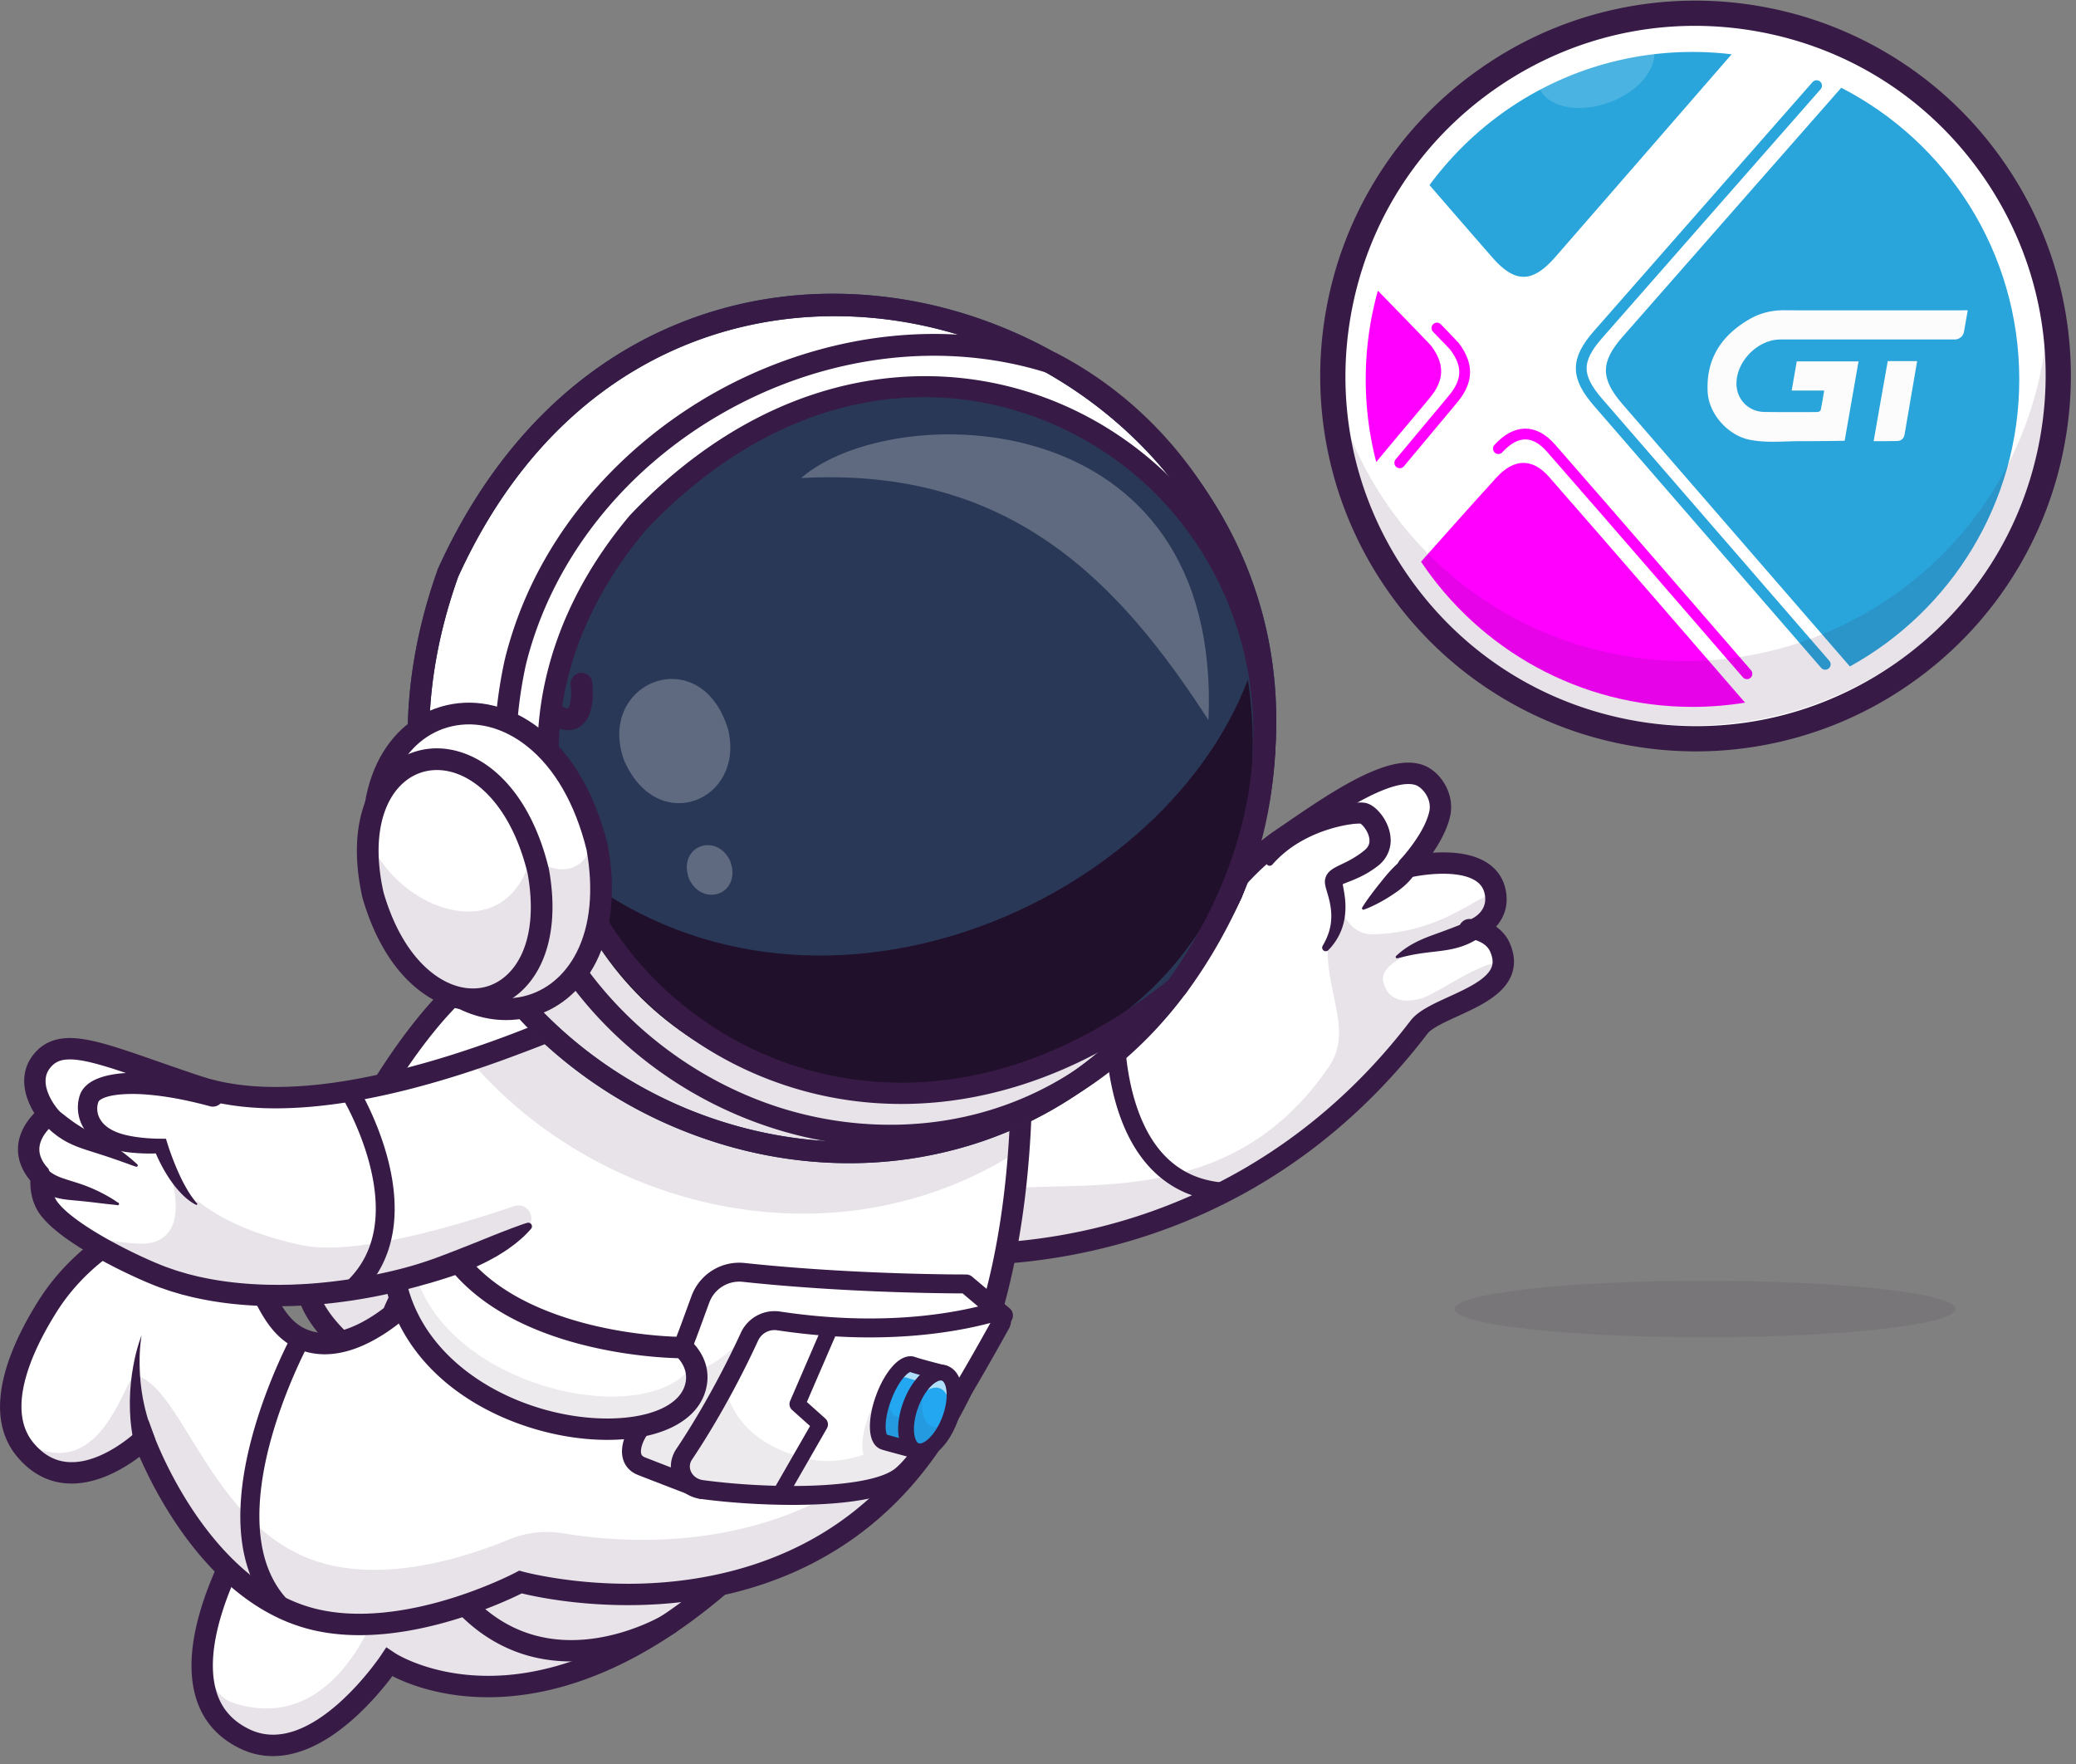 <svg xmlns="http://www.w3.org/2000/svg" width="233" height="198" viewBox="0 0 233 198"><rect x="0" y="0" width="233" height="198" fill="#808080" stroke="none"/><g><g><path fill="#fff" d="M213.413 75.627c-18.424 12.88-43.798 8.387-56.679-10.037a40.604 40.604 0 0 1-6.439-14.739c-3.227-14.999 2.234-31.11 15.075-40.912a40.392 40.392 0 0 1 5.66-3.631 40.408 40.408 0 0 1 16.983-4.692 40.864 40.864 0 0 1 17.041 2.797 40.504 40.504 0 0 1 18.397 14.535 40.637 40.637 0 0 1 5.736 11.962c4.733 16.284-1.104 34.461-15.774 44.717z"/></g><g><path fill="#29a5dc" d="M182.1 37.805c-2.494 2.846-2.47 4.7.01 7.562 8.503 9.808 17.013 19.61 25.512 29.422 11.331-6.253 19.01-18.333 19.01-32.21 0-14.272-8.119-26.644-19.98-32.73-8.182 9.321-16.376 18.63-24.551 27.956z"/></g><g><path fill="#fcfcfc" d="M220.849 34.822l-.421 2.403a1.05 1.05 0 0 1-1.034.87c-3.806 0-18.578-.008-19.618.003-2.503.03-4.873 2.431-4.884 4.935-.007 1.716 1.257 3.086 2.964 3.19.552.034 5.594.03 6.147.013.121-.004.323-.122.343-.217.148-.71.26-1.428.391-2.188h-3.647l.569-3.277h6.934l-1.557 8.903c-.044.027-4.555.055-4.579.054-2.051-.036-4.12.248-6.148-.175-2.246-.459-4.509-2.754-4.648-5.354-.2-3.745 1.583-6.38 4.729-8.185 1.221-.7 2.563-1.004 3.981-.98 1.414.023 20.257.005 20.478.005z"/></g><g><path fill="#fcfcfc" d="M211.872 40.523c-.29 1.629-.58 3.258-.867 4.887-.24 1.347-.471 2.694-.716 4.095 1.07 0 1.592.008 2.624-.015.084-.002.719.013.849-.748.49-2.878.914-5.341 1.409-8.219z"/></g><g><path fill="#f0f" d="M173.861 53.523c-1.875-2.142-3.942-2.083-5.902.063-2.851 3.124-5.656 6.29-8.471 9.447 6.582 9.827 17.772 16.294 30.47 16.294 2.009 0 3.98-.165 5.901-.476-7.326-8.45-14.633-16.914-21.998-25.328z"/></g><g><path fill="#29a5dc" d="M167.49 28.888c2.557 2.922 4.504 2.901 7.092-.069 6.596-7.57 13.18-15.149 19.768-22.726a37.01 37.01 0 0 0-4.392-.263c-12.106 0-22.84 5.88-29.519 14.942 2.347 2.708 4.691 5.42 7.051 8.116z"/></g><g><path fill="#f0f" d="M160.605 38.779c-.104-.138-3.635-3.778-5.958-6.155a36.853 36.853 0 0 0-1.363 9.955c0 3.202.41 6.308 1.178 9.269 2.436-2.943 5.488-6.546 6.105-7.317 1.576-1.97 1.555-3.733.038-5.752z"/></g><g><path fill="none" stroke="#29a5dc" stroke-linecap="round" stroke-miterlimit="20" stroke-width="1.21" d="M203.884 9.61c-8.181 9.322-16.376 18.63-24.551 27.957-2.495 2.847-2.47 4.7.01 7.562 8.504 9.808 17.013 19.61 25.512 29.422"/></g><g><path fill="none" stroke="#f0f" stroke-linecap="round" stroke-miterlimit="20" stroke-width="1.21" d="M157.104 51.939c2.437-2.943 5.488-6.546 6.105-7.317 1.577-1.97 1.555-3.733.038-5.752-.049-.066-.873-.922-1.973-2.06"/></g><g><path fill="none" stroke="#f0f" stroke-linecap="round" stroke-miterlimit="20" stroke-width="1.21" d="M196.068 75.61c-7.326-8.449-14.633-16.914-21.998-25.328-1.875-2.142-3.943-2.083-5.902.063"/></g><g opacity=".35"><g opacity=".35"><path fill="#371a45" d="M149.492 45.365a40.135 40.135 0 0 0 1.934 8.561 40.638 40.638 0 0 0 5.147 10.105c12.881 18.424 38.255 22.917 56.68 10.038 12.383-8.659 18.47-22.96 17.218-37.005a40.504 40.504 0 0 0-.584-3.772c.047 12.892-6.016 25.594-17.382 33.54-18.424 12.88-43.798 8.386-56.68-10.038a40.638 40.638 0 0 1-6.438-14.738l-.08-.38a40.792 40.792 0 0 0 .185 3.69z"/></g></g><g opacity=".4"><g opacity=".4"><path fill="#fff" d="M223.06 18.411c-4.717-6.52-11.015-11.244-18.006-13.998a40.864 40.864 0 0 0-18.1-2.73 40.404 40.404 0 0 0-15.924 4.625 40.573 40.573 0 0 0-5.66 3.631c-12.84 9.801-18.302 25.914-15.075 40.912a40.13 40.13 0 0 0 1.292 4.633c.119.347.247.691.376 1.035-4.28-16.317 1.728-34.283 16.363-44.515a41.324 41.324 0 0 1 4.273-2.62c.025.11.059.218.097.324.829 2.277 4.366 3.08 7.903 1.793 3.535-1.287 5.73-4.176 4.9-6.453l-.001-.008c13.68-2.193 27.977 2.582 37.563 13.371z"/></g></g><g><path fill="#371a45" d="M182.955 83.668a41.979 41.979 0 0 1-15.068-5.8 41.872 41.872 0 0 1-12.107-11.54 41.863 41.863 0 0 1-6.68-15.334 41.992 41.992 0 0 1-.274-16.143 41.98 41.98 0 0 1 5.801-15.068 41.86 41.86 0 0 1 11.54-12.107 41.863 41.863 0 0 1 15.334-6.68 41.992 41.992 0 0 1 16.143-.274 41.987 41.987 0 0 1 15.068 5.8 41.86 41.86 0 0 1 12.107 11.54 41.858 41.858 0 0 1 6.68 15.334 41.977 41.977 0 0 1 .273 16.144 41.986 41.986 0 0 1-17.34 27.174 41.865 41.865 0 0 1-15.334 6.68 41.962 41.962 0 0 1-16.143.273zm-15.164-73.67c-8.6 6.012-14.344 15.013-16.174 25.346-1.829 10.332.474 20.76 6.486 29.358 6.012 8.602 15.014 14.345 25.346 16.175 2.313.41 4.633.611 6.934.612 7.977 0 15.75-2.432 22.425-7.098 8.6-6.013 14.344-15.014 16.173-25.346 1.83-10.333-.473-20.759-6.485-29.359-6.013-8.6-15.014-14.344-25.346-16.174a39.822 39.822 0 0 0-6.934-.612c-7.977 0-15.75 2.432-22.425 7.098z"/></g><g><path fill="#fff" d="M51.966 161.543c-.75 4.582-4.441 6.404-11.714 4.966-7.273-1.437-10.071 1.644-10.554 2.236-1.635 2.003-13.435 21.01-2.207 26.404 7.92 3.804 16.198-8.627 16.198-8.627s18.678 12.524 44.59-15.955z"/></g><g><path fill="#371a45" d="M64.134 186.448c-2.22 0-4.344-.376-6.3-1.126-6.29-2.412-10.93-8.525-13.79-18.17a1.2 1.2 0 0 1 2.298-.681c2.637 8.892 6.792 14.48 12.35 16.61 7.753 2.974 15.72-1.825 15.8-1.874a1.198 1.198 0 1 1 1.254 2.044c-.092.057-2.294 1.396-5.58 2.326-2.055.58-4.08.87-6.032.87z"/></g><g opacity=".35"><g opacity=".35"><path fill="#371a45" d="M27.491 195.15c7.92 3.803 16.197-8.628 16.197-8.628s18.677 12.523 44.59-15.955l-23.76-5.905c-8.416 15.48-21.815 14.883-21.815 14.883s-4.567 15.346-16.426 11.589c-3.192-1.011-2.682-4.942-3.438-6.304-.549 4.283.4 8.277 4.652 10.32z"/></g></g><g><path fill="#371a45" d="M30.631 197.07a8.364 8.364 0 0 1-3.66-.84c-2.778-1.334-4.52-3.51-5.18-6.468-.787-3.53-.006-8.052 2.322-13.438 1.711-3.957 3.876-7.383 4.654-8.337.82-1.004 4.085-4.163 11.717-2.655 3.891.77 6.71.572 8.38-.588 1.034-.717 1.661-1.828 1.918-3.395a1.198 1.198 0 1 1 2.367.387c-.362 2.211-1.343 3.887-2.917 4.98-2.256 1.565-5.597 1.882-10.214.97-6.482-1.282-8.96 1.29-9.392 1.817-1.016 1.246-8.12 12.441-6.494 19.737.5 2.235 1.767 3.814 3.878 4.827 6.885 3.308 14.603-8.096 14.68-8.21l.668-1 .998.668c.042.027 4.55 2.945 12.02 2.491 6.956-.423 17.983-3.934 31.015-18.256a1.199 1.199 0 1 1 1.774 1.614c-6.005 6.6-12.138 11.566-18.229 14.762-4.926 2.585-9.84 4.027-14.605 4.285-.53.03-1.05.042-1.553.042-5.325.001-9.05-1.509-10.74-2.369-.866 1.155-2.537 3.218-4.697 5.076-3.006 2.587-5.959 3.9-8.71 3.9z"/></g><g><path fill="#fff" d="M85.141 115.098c-.758-.132-16.712-7.636-27.413-7.483-8.923.127-25.922 30.256-22.929 38.175 2.773 7.338 18.211 14.009 18.211 14.009z"/></g><g><path fill="#fff" d="M85.14 115.098l-5.221 7.265-26.91 37.435s-7.485-3.234-12.966-7.678c-2.392-1.935-4.4-4.1-5.243-6.33-2.993-7.919 14.006-38.049 22.929-38.176 10.7-.153 26.654 7.352 27.412 7.484z"/></g><g opacity=".35"><g opacity=".35"><path fill="#371a45" d="M79.919 122.364l-26.91 37.434s-.004 0-.011-.005l-.322-.143c-.034-.016-.074-.033-.115-.053a.107.107 0 0 1-.023-.01c-.037-.015-.08-.035-.12-.053-.1-.048-.213-.098-.337-.156-.03-.015-.063-.03-.095-.044-.03-.014-.057-.029-.087-.042l-.115-.056a64.173 64.173 0 0 1-1.635-.798c-.206-.105-.421-.214-.643-.329l-.224-.116c-.087-.043-.176-.09-.267-.138-.11-.06-.222-.118-.336-.178-.034-.016-.066-.035-.098-.053-.081-.045-.164-.087-.248-.132-.234-.128-.474-.256-.717-.39l-.025-.015c-.168-.093-.34-.189-.512-.287-.005 0-.01-.005-.014-.008-.125-.07-.25-.14-.376-.213-.08-.044-.16-.09-.24-.138-.301-.175-.61-.353-.918-.539-.198-.118-.398-.242-.601-.366-.182-.11-.366-.226-.55-.342-.184-.116-.368-.234-.554-.353l-.554-.363a35.28 35.28 0 0 1-.55-.372 23.244 23.244 0 0 1-.548-.38c-.003.001-.003.001-.003-.002a53.076 53.076 0 0 1-.542-.388c-.181-.132-.36-.265-.538-.397l-.083-.063c-.15-.114-.3-.229-.446-.343-.175-.136-.347-.275-.52-.414-2.391-1.935-4.4-4.1-5.242-6.33-1.562-4.132 2.32-14.312 7.659-23.12-2.372 5.593-3.571 10.645-2.581 13.266.346.918.89 1.824 1.577 2.708a15.374 15.374 0 0 0 2.675 2.69c6.017-10.737 17.167-23.228 23.14-22.634 3.454.345 7.365 1.55 11.099 3.031.52.207 1.039.418 1.55.633z"/></g></g><g><path fill="#371a45" d="M53.42 161.282l-.886-.383c-.16-.069-3.987-1.732-8.218-4.332-5.813-3.573-9.393-7.057-10.639-10.354-1.19-3.148.36-8.46 1.87-12.362 1.91-4.94 4.873-10.517 8.128-15.3 3.063-4.502 8.96-12.064 14.035-12.136 3.94-.058 8.992.875 15.02 2.768 4.856 1.525 9.066 3.264 11.327 4.2.598.246 1.165.48 1.346.543l1.83.317zm4.325-52.469c-2.829.041-7.46 4.29-12.087 11.087-3.157 4.64-6.027 10.04-7.875 14.816-1.893 4.892-2.57 8.773-1.862 10.65 1.037 2.744 4.366 5.906 9.627 9.142a72.376 72.376 0 0 0 7.062 3.791l30.656-42.649a8.452 8.452 0 0 1-.125-.05c-4.087-1.69-16.425-6.789-25.089-6.789l-.307.002zm27.687 5.122"/></g><g><path fill="#371a45" d="M57.128 107.101a104.468 104.468 0 0 1 4.424 5.175c.706.89 1.401 1.789 2.06 2.724.082.116.166.231.247.349l.241.356c.16.24.325.471.476.719.152.246.31.486.457.736l.432.76a.685.685 0 0 1-1.179.698l-.013-.021c-.562-.916-1.224-1.798-1.907-2.662a58.997 58.997 0 0 0-2.148-2.536 90.156 90.156 0 0 0-2.265-2.449 109.433 109.433 0 0 0-2.34-2.369l-.003-.003a1.06 1.06 0 1 1 1.518-1.477z"/></g><g><path fill="#fff" d="M41.43 123.758l7.54 5.904c.673.527.908 1.441.567 2.225-1.249 2.871-4.478 9.353-8.288 9.66-3.162.253-6.39-2.183-7.246-5.164-.955-3.334 2.745-9.334 4.72-12.21a1.878 1.878 0 0 1 2.706-.415z"/></g><g opacity=".35"><g opacity=".35"><path fill="#371a45" d="M49.536 131.888c-1.247 2.87-4.477 9.352-8.287 9.658-3.163.254-6.391-2.182-7.246-5.164-.586-2.051.588-5.11 2.037-7.83-.494 1.513-.624 2.923-.38 4.069 1.404 6.563 7.456 3.976 7.456 3.976s-.226 1.46.145 1.799c1.552 1.419 4.81-4.23 6.428-7.19a1.8 1.8 0 0 1-.153.682z"/></g></g><g><path fill="#371a45" d="M32.85 136.714c-1.02-3.56 2.093-9.154 4.884-13.22a3.085 3.085 0 0 1 2.069-1.3 3.09 3.09 0 0 1 2.366.62l7.54 5.904a3.077 3.077 0 0 1 .928 3.648c-.7 1.607-1.84 3.954-3.307 6.01-1.951 2.735-3.965 4.204-5.984 4.366a6.644 6.644 0 0 1-.546.022c-3.474 0-6.964-2.613-7.95-6.05zm7.318-12.148a.67.67 0 0 0-.456.287c-3.43 4.996-5.133 9.183-4.555 11.2.692 2.412 3.215 4.312 5.635 4.313.12 0 .24-.005.362-.015 2.593-.208 5.462-4.756 7.284-8.942a.678.678 0 0 0-.206-.802l-7.542-5.904a.668.668 0 0 0-.522-.137z"/></g><g><path fill="#371a45" d="M36.698 138.98a.104.104 0 0 1-.01-.001h.002c.003.001.003.002.01.003l.027.004.07.01a4.012 4.012 0 0 0 .483.013c.224-.009.456-.034.687-.073a6.582 6.582 0 0 0 1.383-.398c.907-.369 1.765-.928 2.534-1.613.385-.343.75-.716 1.096-1.11l.256-.3.254-.312c.085-.104.167-.21.25-.316.081-.106.166-.21.244-.319.324-.428.632-.866.915-1.316.14-.226.277-.453.401-.685.062-.116.121-.233.177-.35.026-.058.054-.117.078-.174.012-.029.025-.058.035-.086l.03-.074.013-.037a.315.315 0 1 1 .602.184l-.015.067-.015.056c-.009.037-.02.072-.03.108-.02.072-.044.14-.067.21-.046.135-.096.27-.149.401-.105.264-.222.52-.342.775-.244.506-.512.998-.797 1.478-.069.122-.144.24-.216.36-.072.118-.145.237-.22.354l-.225.352-.239.353c-.325.468-.677.922-1.063 1.353a10.44 10.44 0 0 1-2.749 2.215 8.423 8.423 0 0 1-1.697.705 6.799 6.799 0 0 1-1.413.26c-.083.006-.167.01-.256.011-.043.002-.09.001-.136.001l-.075-.002-.042-.003h-.022l-.037-.004a1.058 1.058 0 1 1 .268-2.1z"/></g><g><path fill="#fff" d="M103.437 140.514s3.676.51 9.415.085c11.48-.855 31.226-5.444 46.402-25.32 1.978-2.59 11.555-3.65 9.055-9.045-.758-1.637-2.745-1.984-2.745-1.984s2.91-1.192 2.235-4.221c-1.07-4.788-9.773-2.736-9.773-2.736s2.913-3.067 3.559-5.953c.45-2.023-.962-3.852-2.217-4.336-3.56-1.368-10.878 4.007-15.33 7.013-4.193 2.83-6.892 6.493-9.676 10.254-4.345 5.86-8.905 11.958-19.687 15.503-3.612 1.186-7.921 2.088-13.155 2.596l1.292 12.237z"/></g><g opacity=".35"><g opacity=".35"><path fill="#371a45" d="M103.437 140.514s3.676.51 9.415.085c11.48-.855 31.226-5.444 46.402-25.32 1.674-2.19 8.784-3.287 9.42-6.838-.785-1.68-7.376 3.105-9.137 3.602-3.417.963-4.166-1.117-4.308-2.027-.54-3.457 12.29-5.27 12.452-8.297.204-3.864-3.91 2.94-13.595 3.13-3.063.06-3.825-3.721-3.943-3.455-3.472 7.834 2.485 13.192-.995 18.314-10.401 15.308-26.115 12.916-35.833 13.64-5.74.425-9.415-.085-9.415-.085l-.625-5.908-.54-5.114c-.4.048-.805.09-1.215.129l1.292 12.237z"/></g></g><g><path fill="#371a45" d="M108.37 141.973c-3.073 0-4.938-.248-5.098-.271a1.2 1.2 0 1 1 .33-2.376c.08.012 8.247 1.085 19.031-1.438 9.916-2.321 24.152-8.253 35.669-23.337.847-1.11 2.517-1.874 4.285-2.682 2.026-.927 4.322-1.978 4.83-3.353.187-.507.123-1.088-.196-1.777-.466-1.006-1.785-1.29-1.868-1.307a1.192 1.192 0 1 1-.248-2.29c.226-.098 1.955-.92 1.523-2.852-.144-.645-.48-1.114-1.055-1.474-1.969-1.234-5.918-.675-7.274-.355a1.199 1.199 0 0 1-1.145-1.993c.027-.028 2.695-2.868 3.26-5.39.322-1.443-.79-2.691-1.476-2.954-.743-.286-2.317-.273-5.59 1.409-2.485 1.277-5.19 3.125-7.365 4.61-.445.304-.87.595-1.274.867-3.989 2.692-6.576 6.184-9.316 9.882-2.96 3.997-6.023 8.13-11.074 11.556-5.687 3.857-13.106 6.185-22.682 7.116a1.2 1.2 0 0 1-.232-2.387c20.408-1.985 26.332-9.98 32.061-17.713 2.74-3.697 5.572-7.521 9.902-10.442.4-.27.821-.558 1.262-.86 2.23-1.522 5.003-3.418 7.621-4.763 3.354-1.723 5.752-2.204 7.547-1.515 1.883.724 3.52 3.194 2.956 5.718-.326 1.458-1.14 2.923-1.937 4.094l.173-.011c2.5-.14 4.47.23 5.856 1.098 1.123.704 1.837 1.708 2.122 2.984.414 1.853-.205 3.26-1.057 4.22.568.4 1.123.96 1.486 1.744.592 1.28.683 2.496.27 3.617-.855 2.31-3.632 3.58-6.083 4.702-1.422.65-2.893 1.323-3.377 1.957-5.286 6.923-11.565 12.583-18.664 16.824-5.68 3.394-11.893 5.889-18.464 7.416-6 1.394-11.16 1.726-14.71 1.726z"/></g><g><path fill="#fff" d="M2.888 162.746c5.404 6.362 13.267-1.24 13.267-1.24s5.99 16.633 18.576 20.086c10.575 2.9 23.69-4.053 23.69-4.053s44.772 12.426 54.43-36.94c.66-3.385 1.159-7.062 1.465-11.051.237-3.067.358-6.321.359-9.774a162.223 162.223 0 0 0-.11-5.574l-37.12-3.351-4.277-.383-1.068-.097c-.06.238-.121.474-.184.71-1.84 6.728-5.46 11.823-9.338 15.88-4.92 5.153-10.255 8.634-12.89 11.659a34.915 34.915 0 0 0-3.44 4.676c-1.53 2.485-2.18 4.248-2.18 4.248-1.631 1.29-6.806 5.022-11.08 2.23-1.481-.97-2.485-2.613-3.368-4.406-1.565-3.17-2.756-6.8-5.572-7.98-4.065-1.703-8.732-.16-12.617 2.693-2.425 1.78-4.545 4.076-6.023 6.41-2.551 4.022-6.47 11.612-2.52 16.257z"/></g><g opacity=".35"><g opacity=".35"><path fill="#371a45" d="M1.975 161.363c.241.484.542.947.913 1.382 5.404 6.363 13.267-1.24 13.267-1.24s5.991 16.633 18.576 20.086c10.575 2.901 23.69-4.053 23.69-4.053s43.571 12.093 54.02-34.977c-10.526 32.986-39.504 31.132-49.182 29.513a11.247 11.247 0 0 0-6.175.703c-4.482 1.861-13.23 4.737-20.708 2.686-12.585-3.453-15.693-19.728-21.122-21.104-1.269-.322-3.79 13.358-13.279 7.004z"/></g></g><g><path fill="#371a45" d="M40.36 183.499c-2.135 0-4.126-.251-5.945-.75-3.048-.836-5.97-2.467-8.686-4.85-2.142-1.878-4.162-4.225-6.003-6.977a48.25 48.25 0 0 1-4.065-7.441c-1.613 1.22-4.502 3.003-7.617 3.003-.13 0-.26-.004-.393-.01-2.196-.107-4.106-1.1-5.679-2.95-2-2.355-2.478-5.535-1.42-9.453.675-2.5 1.967-5.268 3.841-8.225 2.132-3.364 5.31-6.38 8.717-8.272 1.891-1.05 3.78-1.714 5.61-1.974 2.065-.293 4.013-.064 5.79.68 2.754 1.153 4.1 4.072 5.401 6.894 1.023 2.22 2.081 4.515 3.734 5.595 1.493.976 3.33 1.074 5.46.293 1.272-.467 2.638-1.248 3.968-2.267.464-1.123 2.18-4.91 5.712-8.964 1.301-1.495 3.162-3.04 5.317-4.828 5.913-4.906 14.01-11.627 16.834-22.925a1.199 1.199 0 1 1 2.327.582c-3.014 12.06-11.46 19.07-17.629 24.189-2.075 1.722-3.866 3.209-5.04 4.557-3.823 4.388-5.387 8.512-5.402 8.553l-.117.313-.263.21c-1.605 1.27-3.293 2.249-4.88 2.832-2.84 1.04-5.468.856-7.599-.537-2.23-1.458-3.435-4.071-4.6-6.6-1.16-2.515-2.256-4.892-4.15-5.684-5.707-2.39-13.353 2.623-17.164 8.637-1.745 2.753-2.94 5.299-3.552 7.566-.839 3.11-.526 5.558.933 7.274 1.14 1.342 2.436 2.03 3.961 2.108 3.744.189 7.522-3.398 7.56-3.434l1.333-1.282.628 1.738c.015.04 1.503 4.115 4.47 8.534 2.683 4 7.17 9.12 13.298 10.802 5.173 1.419 11.067.284 15.101-.92 4.444-1.323 7.675-3.022 7.707-3.04l.422-.222.461.128c.052.013 5.404 1.465 12.644 1.341 6.621-.115 16.236-1.616 24.446-8.109 12.627-9.986 18.527-28.615 17.537-55.37a1.198 1.198 0 1 1 2.397-.089c.547 14.768-1.01 27.303-4.628 37.256-3.103 8.536-7.758 15.3-13.836 20.1-3.873 3.058-8.35 5.34-13.305 6.778-3.948 1.146-8.206 1.763-12.655 1.834-.292.004-.58.006-.867.006-5.978.001-10.495-.972-11.914-1.319-1.043.518-3.916 1.866-7.675 2.991-2.748.823-5.4 1.353-7.884 1.576-.902.08-1.784.121-2.642.121z"/></g><g><path fill="#fff" d="M142.47 96.803c2.97-4.651 9.292-5.771 10.534-5.533.946.18 3.19 3.208.88 5.036-2.31 1.828-4.23 1.785-4.198 2.7.032.917 1.6 4.177-.922 7.375z"/></g><g><path fill="#371a45" d="M142.133 96.588c.57-1.253 1.47-2.362 2.524-3.273 1.057-.915 2.269-1.638 3.549-2.186a14.717 14.717 0 0 1 3.019-.925 9.352 9.352 0 0 1 1.107-.137l.15-.008c.05-.002.106-.002.159-.002.1-.003.228.004.348.012.074.008.148.018.222.029a2.3 2.3 0 0 1 .313.085c.18.068.319.143.438.217.239.15.418.3.58.456a5.227 5.227 0 0 1 1.093 1.545c.179.38.317.792.39 1.238.076.444.085.926-.02 1.406a3.55 3.55 0 0 1-.588 1.33c-.067.103-.145.188-.22.279-.074.093-.157.168-.238.249-.08.083-.166.149-.251.22l-.064.054c-.021.017-.044.036-.061.048l-.11.08c-.29.216-.591.418-.901.604-.617.372-1.277.676-1.906.928-.312.124-.623.239-.858.342-.114.049-.207.102-.224.109-.003-.001.01-.015.038-.067a.434.434 0 0 0 .053-.238l-.001-.01c-.001-.003-.001 0-.001 0v.006l-.002.004v.01l.002.032c.002.046.012.112.023.182.023.14.054.299.084.462.06.328.118.674.16 1.025a8.403 8.403 0 0 1-.002 2.155 6.588 6.588 0 0 1-.631 2.07 6.61 6.61 0 0 1-1.228 1.71.403.403 0 0 1-.634-.485l.006-.01c.315-.538.574-1.09.734-1.662.08-.285.144-.572.182-.861.036-.29.053-.58.052-.87a7.523 7.523 0 0 0-.065-.872 9.265 9.265 0 0 0-.166-.871c-.07-.293-.153-.584-.245-.891-.045-.154-.092-.312-.14-.49-.022-.09-.046-.183-.067-.3l-.016-.088-.007-.051-.006-.056-.005-.057-.002-.03-.001-.04c-.001-.054 0-.108.003-.161a1.58 1.58 0 0 1 .209-.66c.113-.19.24-.323.36-.432.234-.201.428-.31.604-.407.35-.188.643-.32.928-.46.283-.137.553-.271.812-.417.26-.144.508-.3.75-.46a9.41 9.41 0 0 0 .704-.517l.085-.07c.016-.011.023-.02.033-.028l.029-.027c.037-.037.08-.07.11-.108.069-.072.129-.144.177-.217.096-.146.153-.291.183-.452.009-.04.009-.083.016-.123-.001-.044.005-.086.003-.132-.005-.046-.001-.09-.01-.14l-.006-.07-.013-.074c-.065-.395-.29-.851-.577-1.215a2.458 2.458 0 0 0-.22-.246 1.327 1.327 0 0 0-.182-.155c-.02-.013-.025-.013.004-.004h.003l.01.004a.225.225 0 0 0 .049.013l.015.002a.046.046 0 0 1-.02-.005c-.043-.002-.08-.01-.141-.008-.03-.001-.054-.003-.086-.003l-.095.002a7.366 7.366 0 0 0-.837.078c-.29.038-.585.089-.88.152-.294.06-.588.134-.882.209-.293.08-.585.166-.874.26a15.481 15.481 0 0 0-3.323 1.517 12.465 12.465 0 0 0-2.833 2.377l-.004.004a.404.404 0 0 1-.67-.434z"/></g><g><path fill="#fff" d="M112.626 147.631l-13.307 17.522-13.434 1.31-7.104.692s-5.475-2.1-6.798-2.629c-1.794-.714-1.067-2.889-.231-4.094a42.406 42.406 0 0 0 3.484-6.09c1.497-3.179 2.476-6.136 3.383-8.553a4.645 4.645 0 0 1 4.839-3c12.585 1.353 24.969 1.294 24.969 1.294z"/></g><g><path fill="#371a45" d="M78.4 168.148c-.224-.086-5.497-2.11-6.81-2.633-.839-.335-1.41-.937-1.654-1.743-.4-1.33.223-2.91.94-3.945 3.155-4.555 4.806-9.093 6.132-12.738.213-.586.414-1.14.614-1.673a5.707 5.707 0 0 1 5.95-3.683c12.377 1.329 24.726 1.289 24.85 1.289.251-.002.498.087.691.25l4.2 3.546c.431.365.501 1.005.16 1.455l-13.307 17.524a1.06 1.06 0 0 1-.744.415l-20.539 2.002a1.06 1.06 0 0 1-.484-.066zm1.213-21.986c-.197.525-.396 1.073-.608 1.654-1.368 3.76-3.07 8.44-6.38 13.22-.514.743-.795 1.655-.654 2.123.038.123.115.265.406.382 1.145.456 5.49 2.125 6.55 2.533l19.827-1.932 12.415-16.351-3.13-2.644c-2.22-.005-13.443-.092-24.695-1.301a3.587 3.587 0 0 0-3.731 2.316z"/></g><g opacity=".3"><g opacity=".3"><path fill="#371a45" d="M85.885 166.463l-7.104.693s-5.475-2.1-6.797-2.63c-1.371-.544-1.271-1.944-.775-3.11a5.64 5.64 0 0 1 .543-.984 42.354 42.354 0 0 0 3.485-6.09c.287.9 1.135-.036 3.384-.737 2.662-.83 3.946-3.084 5.504-3.615 4.544-1.552 2.908 11.4 1.76 16.473z"/></g></g><g><path fill="#fff" d="M104.2 159.038c-.62 1.675-1.2 3.812-1.2 3.812s-3.514-.93-3.79-1.031c-.91-.337-.928-2.556-.04-4.956.888-2.401 2.346-4.074 3.257-3.737.666.247 3.496.963 3.496.963s-1.485 4.305-1.723 4.949z"/></g><g><path fill="#fff" d="M106.609 159.264c-.888 2.4-2.591 3.983-3.803 3.534-1.213-.448-1.476-2.758-.588-5.158.888-2.401 2.591-3.983 3.803-3.535 1.213.449 1.476 2.759.588 5.159z"/></g><g><path fill="#fff" d="M112.305 148.586c-.956 1.711-2.465 4.435-4.134 7.24-2.39 4.01-5.1 8.18-6.968 9.75-3.25 2.734-14.96 2.575-22.424 1.58-1.96-.263-3.085-2.319-1.986-3.964a92.864 92.864 0 0 0 4.596-7.705 100.96 100.96 0 0 0 2.736-5.497 3.082 3.082 0 0 1 3.264-1.759c11.81 1.785 20.243.113 23.922-.913.748-.209 1.373.588.994 1.268z"/></g><g opacity=".3"><g opacity=".3"><path fill="#371a45" d="M105.09 160.737c-1.154 1.72-2.27 3.224-3.232 4.219a8.145 8.145 0 0 1-.656.62c-3.25 2.735-14.96 2.575-22.423 1.579-1.96-.261-3.085-2.317-1.986-3.962a92.864 92.864 0 0 0 4.595-7.705c.38 2.116 2.07 6.68 9.56 8.27 1.94.41 3.967.157 5.972-.514-.289-.908-.118-2.536.518-4.255.887-2.401 2.347-4.073 3.257-3.737.557.207 2.622.739 3.289.91.104.01.207.033.307.07.643.236 1.018 1.002 1.098 2.024.055.73-.04 1.589-.298 2.48z"/></g></g><g opacity=".3"><g opacity=".3"><path fill="#371a45" d="M105.09 160.737c.259-.892.354-1.751.299-2.481a50.254 50.254 0 0 0 2.782-2.431 109.14 109.14 0 0 1-3.08 4.912z"/></g></g><g><path fill="#371a45" d="M78.638 168.209c-1.354-.18-2.485-1.002-3.026-2.2-.508-1.122-.4-2.364.296-3.406 3.495-5.231 6.043-10.425 7.25-13.055a4.166 4.166 0 0 1 4.39-2.366c11.46 1.73 19.627.186 23.475-.888a1.931 1.931 0 0 1 2.041.667c.485.616.552 1.458.17 2.143l-.233.416c-2.563 4.596-7.896 14.16-11.115 16.869-1.668 1.403-5.123 2.223-10.272 2.437-.85.036-1.74.053-2.654.053-3.369 0-7.065-.235-10.322-.67zm6.452-17.774c-1.234 2.687-3.838 7.996-7.414 13.349a1.353 1.353 0 0 0-.127 1.35c.236.524.748.885 1.37.968 8.305 1.108 18.924.91 21.598-1.34 2.921-2.457 8.322-12.142 10.628-16.278l.013-.023c-4.174 1.109-12.49 2.55-23.928.823a2.03 2.03 0 0 0-2.14 1.151z"/></g><g><path fill="#22a7f0" d="M104.2 159.038c-.62 1.675-1.2 3.812-1.2 3.812s-3.514-.93-3.79-1.031c-.91-.337-.928-2.556-.04-4.956.888-2.401 2.346-4.074 3.257-3.737.666.247 3.496.963 3.496.963s-1.485 4.305-1.723 4.949z"/></g><g opacity=".8"><g opacity=".8"><path fill="#fff" d="M105.922 154.09s-1.485 4.302-1.72 4.948c-.622 1.674-1.202 3.812-1.202 3.812l-.189-.049c.215-.698.482-1.535.757-2.278.24-.646 1.725-4.95 1.725-4.95s-2.832-.717-3.499-.962c-.737-.275-1.84.777-2.705 2.471l.08-.219c.888-2.4 2.346-4.074 3.258-3.737.667.246 3.495.963 3.495.963z"/></g></g><g opacity=".3"><g opacity=".3"><path fill="#371a45" d="M103.92 159.841c-.505 1.483-.92 3.009-.92 3.009s-3.513-.93-3.789-1.032c-.91-.336-.929-2.554-.043-4.955.3-.809.664-1.538 1.052-2.133-.617 2.087-.512 3.884.297 4.184.22.079 2.481.682 3.403.927z"/></g></g><g><path fill="#371a45" d="M102.773 163.706c-1.068-.283-3.585-.951-3.87-1.056-1.703-.631-1.486-3.601-.564-6.095.466-1.26 1.099-2.384 1.783-3.17 1.18-1.352 2.143-1.263 2.612-1.09.51.19 2.632.739 3.406.935a.883.883 0 0 1 .62 1.148c-.06.176-1.49 4.322-1.73 4.967-.598 1.618-1.17 3.716-1.175 3.737a.888.888 0 0 1-1.082.624zm-.388-1.936c.23-.788.597-1.992.984-3.04.165-.445.955-2.724 1.404-4.022-.881-.23-2.12-.561-2.61-.735-.335.078-1.37 1.054-2.163 3.197-.79 2.133-.643 3.545-.441 3.83.299.092 1.534.426 2.826.77zm1.815-2.732"/></g><g><path fill="#22a7f0" d="M106.609 159.264c-.888 2.4-2.591 3.983-3.803 3.534-1.213-.448-1.476-2.758-.588-5.158.888-2.401 2.591-3.983 3.803-3.535 1.213.449 1.476 2.759.588 5.159z"/></g><g opacity=".8"><g opacity=".8"><path fill="#fff" d="M106.608 159.263c-.059.157-.12.31-.185.457.41-1.91.055-3.553-.945-3.925-1.134-.419-2.698.938-3.622 3.08a9.48 9.48 0 0 1 .361-1.235c.888-2.4 2.592-3.984 3.803-3.534 1.213.447 1.477 2.757.588 5.157z"/></g></g><g opacity=".3"><g opacity=".3"><path fill="#371a45" d="M106.529 159.468c-.905 2.286-2.545 3.765-3.724 3.33-1.212-.448-1.474-2.757-.588-5.157.465-1.255 1.15-2.286 1.874-2.921a4.805 4.805 0 0 0-.077.199c-.886 2.4-.624 4.71.59 5.158.576.215 1.265-.034 1.925-.61z"/></g></g><g><path fill="#371a45" d="M102.498 163.63c-1.725-.64-2.203-3.347-1.11-6.298.475-1.288 1.19-2.417 2.007-3.177.975-.907 2.017-1.219 2.933-.88 1.725.638 2.203 3.345 1.111 6.296-.476 1.29-1.189 2.417-2.007 3.177-.72.668-1.474 1.014-2.188 1.014-.255 0-.505-.044-.746-.133zm2.102-8.177c-.609.566-1.175 1.475-1.552 2.494-.377 1.018-.539 2.076-.444 2.903.067.59.267 1.028.508 1.117.243.09.68-.113 1.114-.517.61-.566 1.175-1.475 1.552-2.493.377-1.019.54-2.077.444-2.904-.067-.589-.266-1.028-.508-1.117a.37.37 0 0 0-.128-.02c-.25 0-.62.197-.986.537z"/></g><g><path fill="#371a45" d="M87.473 168.688a.884.884 0 0 1-.767-1.327l4.21-7.331-2.015-1.802a.887.887 0 0 1-.222-1.012l3.758-8.696a.885.885 0 1 1 1.626.703l-3.505 8.11 2.074 1.856a.884.884 0 0 1 .177 1.1l-4.567 7.954a.886.886 0 0 1-.769.445z"/></g><g><path fill="#371a45" d="M31.698 181.52c-.274 0-.548-.105-.756-.316-2.305-2.333-3.62-5.486-3.907-9.37-.223-3.017.173-6.485 1.178-10.307 1.692-6.437 4.496-11.616 4.615-11.834a1.063 1.063 0 0 1 1.866 1.02c-.036.064-2.815 5.207-4.435 11.392-1.453 5.546-2.251 13.103 2.195 17.605a1.063 1.063 0 0 1-.756 1.81z"/></g><g><path fill="#371a45" d="M137.356 134.841a.94.94 0 0 1-.075-.003c-5.862-.406-10.005-4.144-11.979-10.809-1.439-4.859-1.215-9.526-1.205-9.723a1.063 1.063 0 0 1 2.123.111c-.004.077-.208 4.559 1.134 9.055 1.729 5.791 5.118 8.902 10.074 9.246a1.062 1.062 0 0 1-.072 2.123z"/></g><g><path fill="#371a45" d="M166.077 105.18a8.57 8.57 0 0 1-.532.351c-.089.058-.185.105-.279.155-.094.05-.19.096-.285.144-.189.098-.39.171-.586.252-.198.082-.4.143-.602.207-.809.251-1.63.367-2.408.463-.78.094-1.527.17-2.273.294-.748.12-1.494.292-2.268.496h-.002a.157.157 0 0 1-.148-.264 9.17 9.17 0 0 1 2.001-1.429c.73-.393 1.502-.696 2.242-.965.741-.267 1.44-.525 2.11-.78.166-.069.337-.125.5-.197l.248-.098.125-.047c.041-.017.081-.036.122-.052.164-.07.332-.13.497-.199.166-.069.333-.135.508-.19l.077-.025a1.071 1.071 0 0 1 1.342.7c.141.448-.03.92-.389 1.184z"/></g><g><path fill="#371a45" d="M158.86 97.95l-.076.126a3.691 3.691 0 0 1-.202.298c-.092.126-.19.243-.29.358a7.32 7.32 0 0 1-.632.637c-.44.4-.925.743-1.418 1.069a18.5 18.5 0 0 1-1.526.905c-.264.136-.53.269-.8.393a11.716 11.716 0 0 1-.838.342.16.16 0 0 1-.205-.098.161.161 0 0 1 .012-.136l.002-.002a12.49 12.49 0 0 1 .492-.75c.168-.245.34-.481.515-.714.347-.468.703-.92 1.059-1.364.358-.442.709-.884 1.085-1.29a12.742 12.742 0 0 1 .868-.86c.05-.044.098-.087.149-.128l.073-.06.034-.025.018-.012c.005-.003.006-.002.01-.003l.509-.16a1.004 1.004 0 0 1 1.16 1.475z"/></g><g><path fill="#fff" d="M44.782 145.343c4.97 16.131 30.775 18.735 33.239 10.444.833-2.805-1.436-4.563-1.436-4.563s-21.854.09-27.586-13.637c0 0-5.94 2.164-4.217 7.756z"/></g><g opacity=".3"><g opacity=".3"><path fill="#371a45" d="M44.782 145.342c4.972 16.132 30.777 18.736 33.24 10.445a4.08 4.08 0 0 0-.138-2.803c-5.09 8.23-30.44 2.354-31.757-12.677-.02-.23-.125-.436-.17-.645-1.132 1.247-1.97 3.097-1.175 5.68z"/></g></g><g><path fill="#371a45" d="M53.885 157.786c-5.165-2.911-8.71-7.092-10.25-12.089-1.068-3.467.374-5.822 1.77-7.187 1.439-1.404 3.113-2.024 3.184-2.05a1.2 1.2 0 0 1 1.517.665c2.222 5.322 7.303 9.109 15.1 11.257 5.957 1.64 11.32 1.644 11.375 1.643h.004c.266 0 .525.088.735.251.119.092 2.905 2.302 1.85 5.853-1.006 3.386-5.074 5.424-10.881 5.454h-.126c-4.796 0-9.992-1.381-14.278-3.797zm-6.851-17.512c-1.317 1.316-1.678 2.858-1.106 4.716 2.847 9.237 13.554 14.194 22.234 14.194h.114c4.624-.023 7.917-1.456 8.595-3.738.439-1.477-.332-2.562-.766-3.029-1.495-.035-6.206-.262-11.48-1.707-3.714-1.018-6.933-2.433-9.567-4.206-2.962-1.994-5.188-4.445-6.632-7.297a7.167 7.167 0 0 0-1.392 1.067z"/></g><g><path fill="#fff" d="M4.637 132.041s-.301 2.026.852 3.565c.577.77 1.51 1.586 2.632 2.39.998.716 2.139 1.421 3.31 2.082 2.586 1.455 5.315 2.684 6.925 3.277 3.386 1.25 7.243 1.885 11.264 2.011 5.496.172 11.297-.608 16.629-2.072 5.01-1.377 9.606-3.36 13.133-5.73l2.507-3.71 3.427-5.068 12.13-17.938 2.756-4.074c-.121.07-2.794 1.594-7.034 3.691-.405.2-.821.404-1.252.613-4.818 2.337-11.303 5.224-18.258 7.59-10.828 3.687-22.804 6.117-31.43 3.258-10.044-3.33-14.788-5.767-17.302-3.11-2.551 2.694.52 6.288.52 6.288s-2.217 1.576-2.231 3.858c-.014 1.81 1.422 3.08 1.422 3.08z"/></g><g opacity=".35"><g opacity=".35"><path fill="#371a45" d="M18.342 129.443s.094.577.55 1.473c-.292-.889-.55-1.473-.55-1.473z"/></g></g><g opacity=".35"><g opacity=".35"><path fill="#371a45" d="M8.121 137.996c.997.716 2.14 1.421 3.31 2.082 2.586 1.455 5.315 2.684 6.925 3.277 3.386 1.248 7.243 1.885 11.264 2.011 5.496.172 11.297-.608 16.63-2.072 5.01-1.377 9.605-3.36 13.131-5.73.788-1.166-.356-2.664-1.687-2.209-6.849 2.337-18.065 5.625-23.867 4.375-10.267-2.215-13.773-6.544-14.935-8.814.85 2.56 1.985 7.65-1.938 8.558-1.5.35-6.077-.317-8.833-1.478z"/></g></g><g><path fill="#371a45" d="M80.403 107.119a19.3 19.3 0 0 1-1.073.868c-.365.277-.735.544-1.11.804a42.943 42.943 0 0 1-2.291 1.479c-1.555.939-3.164 1.775-4.786 2.585-3.244 1.622-6.603 3.002-9.982 4.323a212.106 212.106 0 0 1-5.095 1.919c-1.71.614-3.433 1.194-5.171 1.733-3.476 1.075-7.013 1.992-10.62 2.642a58.175 58.175 0 0 1-5.46.735c-1.836.155-3.69.216-5.551.137l-.698-.042-.35-.021-.348-.031-.698-.066c-.233-.024-.465-.058-.698-.087-.466-.053-.93-.14-1.393-.216a6.092 6.092 0 0 1-.348-.067l-.346-.073-.347-.073-.173-.037-.172-.044-.69-.176-.171-.046-.17-.052-.341-.104c-.467-.137-.883-.283-1.315-.426-.857-.29-1.713-.581-2.565-.877-1.706-.59-3.403-1.195-5.09-1.753a46.17 46.17 0 0 0-2.518-.765c-.208-.055-.416-.111-.622-.158-.208-.052-.413-.094-.618-.137a11.034 11.034 0 0 0-1.2-.18 5.392 5.392 0 0 0-1.096.008 2.608 2.608 0 0 0-.888.258 2.325 2.325 0 0 0-.693.556 2.49 2.49 0 0 0-.467.77c-.1.274-.14.569-.133.885.008.316.075.653.182.994.11.34.262.685.448 1.019a7.22 7.22 0 0 0 .545.835l.069.086.783.988-1 .77-.055.04-.075.062a5.9 5.9 0 0 0-.455.424 5.26 5.26 0 0 0-.524.634c-.306.44-.515.905-.587 1.354-.01.057-.018.113-.021.169-.008.056-.008.112-.01.168a.45.45 0 0 0 0 .082l.004.083.003.082c.002.028.008.055.01.083.01.055.012.11.026.166l.038.167c.035.11.066.224.115.335.09.224.213.447.359.66l.055.079.059.078c.038.052.08.1.12.15.042.049.085.099.127.142.02.023.04.045.06.064l.028.027.01.01.394 1.076v-.002.003l-.002.017a.363.363 0 0 0-.004.039l-.007.087a5.604 5.604 0 0 0-.008.187c-.002.063 0 .128-.001.192l.007.193c.014.257.052.51.107.752.024.122.064.236.097.353.043.11.079.225.13.327.045.11.106.204.159.304.028.049.062.092.093.138l.045.07c.015.023.039.049.058.074.315.402.728.807 1.178 1.186.45.382.937.746 1.439 1.096 1.008.7 2.08 1.343 3.175 1.95a56.597 56.597 0 0 0 5.073 2.483c.287.122.575.24.862.354.287.115.569.22.862.318.29.099.579.202.872.296l.886.26.22.066.226.056.449.113.449.112c.15.037.303.065.454.097 2.419.527 4.913.773 7.412.838.626.004 1.252.02 1.879.002l.469-.008c.157-.002.314-.004.47-.013l.94-.042a54.251 54.251 0 0 0 3.752-.33 58.847 58.847 0 0 0 7.409-1.393 41.248 41.248 0 0 0 3.603-1.101l.222-.077.22-.082.44-.165c.294-.11.589-.215.879-.332.29-.114.583-.227.876-.337.29-.115.579-.233.87-.345.147-.057.294-.111.438-.17l.434-.175.436-.172.219-.085.216-.09c.288-.12.577-.237.87-.35.288-.12.577-.24.87-.352.295-.11.582-.234.878-.345.147-.057.294-.114.444-.168.075-.026.147-.057.22-.086l.222-.086c.148-.058.298-.112.448-.167.075-.028.152-.053.227-.08.077-.026.15-.057.226-.084.3-.112.607-.218.926-.311l.017-.004a.414.414 0 0 1 .429.668c-.22.255-.452.497-.69.733-.118.12-.243.23-.368.34-.125.109-.25.219-.378.326-.253.219-.518.418-.786.612-.268.197-.537.393-.818.567-.28.178-.56.353-.844.522-.288.16-.578.318-.87.473l-.22.117c-.072.037-.146.073-.22.109l-.445.216-.448.21c-.148.073-.301.133-.452.199-1.206.534-2.457.946-3.71 1.335l-.943.282c-.314.093-.631.176-.946.265l-.473.134c-.158.044-.316.084-.474.127l-.95.253a61.403 61.403 0 0 1-7.713 1.45c-1.3.165-2.607.27-3.916.345l-.984.043c-.163.009-.327.012-.492.014l-.492.009c-.656.019-1.314.002-1.971-.003-2.63-.07-5.267-.326-7.865-.891-.163-.035-.326-.066-.487-.105l-.485-.121-.484-.121-.242-.061-.241-.07-.96-.283c-.32-.103-.634-.215-.951-.323a17.17 17.17 0 0 1-.944-.348 41.946 41.946 0 0 1-.918-.378 59.383 59.383 0 0 1-5.297-2.591 39.577 39.577 0 0 1-3.381-2.08 21.326 21.326 0 0 1-1.622-1.236 10.693 10.693 0 0 1-1.523-1.547c-.03-.04-.06-.073-.09-.116l-.088-.13c-.06-.087-.12-.173-.174-.262-.101-.181-.208-.361-.287-.55-.09-.185-.156-.375-.225-.565-.058-.191-.12-.382-.16-.574a6.934 6.934 0 0 1-.163-1.152l-.01-.288c0-.096-.002-.192 0-.29a5.937 5.937 0 0 1 .026-.445l.008-.081.005-.043.008-.058.392 1.075c-.041-.037-.057-.054-.081-.076l-.063-.062a4.112 4.112 0 0 1-.114-.118c-.075-.078-.142-.157-.211-.236-.066-.081-.133-.16-.195-.244l-.094-.124-.09-.128a5.858 5.858 0 0 1-.604-1.115 5.816 5.816 0 0 1-.212-.621l-.074-.326c-.024-.11-.035-.223-.052-.334-.007-.056-.015-.112-.02-.168l-.008-.17-.007-.171a4.724 4.724 0 0 1 .062-.84c.07-.442.205-.861.375-1.252s.38-.751.612-1.085a7.932 7.932 0 0 1 1.418-1.535l.12-.098.066-.05.082-.061-.216 1.758-.08-.096-.063-.082a7.407 7.407 0 0 1-.343-.48 8.915 8.915 0 0 1-1.038-2.11 6.13 6.13 0 0 1-.295-1.655 4.822 4.822 0 0 1 .275-1.77 4.881 4.881 0 0 1 .913-1.53 4.73 4.73 0 0 1 1.406-1.115 5.011 5.011 0 0 1 1.687-.506 7.792 7.792 0 0 1 1.598-.017c1.016.092 1.949.307 2.856.547.907.242 1.782.52 2.649.805 1.732.572 3.426 1.178 5.124 1.765.848.294 1.696.583 2.545.87.423.14.856.29 1.254.406l.305.094.152.046c.05.015.103.027.154.04l.62.159.155.04.156.033.315.066.314.067c.104.022.209.044.315.06.424.07.846.15 1.275.198.214.026.427.059.642.08l.646.06c.108.01.215.022.323.03l.325.019.65.039c1.737.075 3.489.018 5.24-.13 1.75-.146 3.5-.392 5.24-.706 3.483-.627 6.93-1.52 10.333-2.572a122.596 122.596 0 0 0 5.07-1.7 112.851 112.851 0 0 0 5-1.918l1.237-.517 1.23-.531a205.21 205.21 0 0 0 2.45-1.091l4.882-2.22c1.63-.734 3.25-1.491 4.9-2.193a88.112 88.112 0 0 1 2.497-1.021c.42-.163.842-.325 1.267-.48.425-.154.856-.305 1.287-.443l.005-.001a.407.407 0 0 1 .393.695z"/></g><g><path fill="#fff" d="M138.212 100.288c-27.663 57.22-108.479 21.647-87.923-36.005 26.928-59.244 110.43-22.394 87.923 36.005z"/></g><g><path fill="#fff" d="M138.212 100.288c-27.663 57.22-108.479 21.647-87.923-36.005 26.928-59.244 110.43-22.394 87.923 36.005z"/></g><g opacity=".35"><g opacity=".35"><path fill="#371a45" d="M52.232 118.385a48.55 48.55 0 0 0 9.064 8.425 51.53 51.53 0 0 0 2.782 1.857c11.207 6.954 25.134 9.486 38.1 5.914a43.944 43.944 0 0 0 11.69-5.14c.24-3.117.365-6.424.365-9.932a162.533 162.533 0 0 0-.11-5.665l-37.72-3.404 2.8-4.14c-.122.069-2.838 1.619-7.147 3.75l-1.085-.1c-.061.244-.122.483-.187.723-4.896 2.375-11.485 5.308-18.552 7.712z"/></g></g><g><path fill="#fff" d="M138.212 100.288c-27.663 57.22-108.479 21.647-87.923-36.005 26.928-59.244 110.43-22.394 87.923 36.005z"/></g><g><path fill="#371a45" d="M76.055 126.257a50.715 50.715 0 0 1-14.727-9.397c-4.45-4.077-8.013-8.818-10.59-14.09-5.709-11.685-6.147-25.094-1.267-38.78l.027-.067c6.321-13.907 16.228-23.589 28.649-27.999 5.583-1.982 11.502-2.843 17.593-2.559 5.858.274 11.633 1.59 17.167 3.911 5.552 2.33 10.577 5.551 14.936 9.576 4.506 4.162 8.087 8.993 10.645 14.36 5.685 11.925 5.87 25.546.535 39.389l-.029.066c-6.501 13.448-16.419 22.793-28.68 27.023-4.823 1.665-9.896 2.493-15.022 2.493-6.456 0-12.997-1.314-19.237-3.925zm.671-1.603c5.871 2.458 12.288 3.83 18.776 3.83 15.801 0 32.033-8.134 41.912-28.542 11.495-29.873-4.99-52.593-25.179-61.063-19.993-8.388-47.648-3.912-61.14 25.73-10.497 29.492 5.924 51.797 25.631 60.046zm61.486-24.365h.001"/></g><g opacity=".35"><g opacity=".35"><path fill="#371a45" d="M138.212 100.287c-23.033 49.837-93.987 30.606-91.116-22.084 4.6 16.582 10.483 16.75 20.118 24.56 29.73 25.793 70.754 1.37 73.206-33.16 2.74 10.342 1.834 21.137-2.208 30.684z"/></g></g><g><path fill="#293856" d="M75.92 126.58a51.032 51.032 0 0 1-14.829-9.462c-4.482-4.106-8.071-8.882-10.667-14.195-5.751-11.77-6.195-25.274-1.283-39.05l.017-.047.021-.048c6.362-13.994 16.338-23.74 28.851-28.183 5.626-1.998 11.59-2.866 17.726-2.579 5.899.275 11.715 1.6 17.286 3.937 5.59 2.345 10.65 5.59 15.038 9.642 4.539 4.191 8.147 9.058 10.724 14.465 5.727 12.016 5.916 25.732.545 39.666l-.018.047-.022.046c-6.543 13.533-16.53 22.94-28.881 27.201a46.37 46.37 0 0 1-15.136 2.512c-6.502 0-13.089-1.323-19.372-3.953zm.941-2.248c20.015 8.377 46.394 4.038 60.232-24.528 11.399-29.65-4.959-52.197-24.994-60.602-19.838-8.323-47.281-3.876-60.679 25.539-10.41 29.268 5.885 51.405 25.441 59.59zm61.351-24.043h.001"/></g><g><path fill="#371a45" d="M75.92 126.58a51.032 51.032 0 0 1-14.829-9.462c-4.482-4.106-8.071-8.882-10.667-14.195-5.751-11.77-6.195-25.274-1.283-39.05l.017-.047.021-.048c6.362-13.994 16.338-23.74 28.851-28.183 5.626-1.998 11.59-2.866 17.726-2.579 5.899.275 11.715 1.6 17.286 3.937 5.59 2.345 10.65 5.59 15.038 9.642 4.539 4.191 8.147 9.058 10.724 14.465 5.727 12.016 5.916 25.732.545 39.666l-.018.047-.022.046c-6.543 13.533-16.53 22.94-28.881 27.201a46.37 46.37 0 0 1-15.136 2.512c-6.502 0-13.089-1.323-19.372-3.953zm.941-2.248c20.015 8.377 46.394 4.038 60.232-24.528 11.399-29.65-4.959-52.197-24.994-60.602-19.838-8.323-47.281-3.876-60.679 25.539-10.41 29.268 5.885 51.405 25.441 59.59zm61.351-24.043h.001"/></g><g><path fill="#293856" d="M132.068 110.798c-43.515 34.93-91.904-14.747-60.472-52.148 37.752-39.753 93.131 5.723 60.472 52.148z"/></g><g><path fill="#21102b" d="M140.063 76.257c7.411 49.886-63.375 64.345-77.636 19.849 26.75 23.568 67.743 6.235 77.636-19.85z"/></g><g><path fill="#371a45" d="M86.276 126.454a45.865 45.865 0 0 1-13.722-7.325c-4.238-3.29-7.797-7.224-10.576-11.692A42.663 42.663 0 0 1 56.14 92.14c-1.014-5.827-.844-11.909.505-18.08l.007-.03c1.551-6.314 4.49-12.193 8.736-17.476 4.005-4.983 9.156-9.316 14.894-12.529 5.755-3.222 12.164-5.354 18.534-6.164 6.765-.86 13.365-.285 19.618 1.711l.099.032.092.048c10.547 5.476 18.433 15.13 22.205 27.18 3.563 11.38 3.015 23.755-1.504 33.951l-.004.008c-2.783 6.155-6.317 11.428-10.503 15.673-3.917 3.971-8.393 7.036-13.301 9.11-4.622 1.951-9.554 2.997-14.659 3.11-.306.006-.613.01-.919.01-4.586 0-9.178-.753-13.664-2.239zm.766-2.313c15.664 5.19 38.171 1.927 50.057-24.349 8.303-18.741 2.441-46.465-19.505-57.93-11.558-3.656-24.718-2.095-36.121 4.29-11.389 6.377-19.571 16.744-22.45 28.444-5.381 24.65 10.021 43.581 28.019 49.544zm51.17-23.853h.001"/></g><g><path fill="#371a45" d="M98.801 123.82a41.23 41.23 0 0 1-27.222-12.368c-6.674-6.827-10.65-15.63-11.196-24.792-.602-10.118 2.953-20.075 10.28-28.794l.05-.055c8.926-9.4 19.468-14.763 30.485-15.51 9.905-.67 19.635 2.461 27.397 8.82 7.943 6.507 13.017 15.71 14.286 25.914 1.418 11.402-1.976 23.32-9.816 34.464l-.1.141-.134.108c-9.928 7.97-20.826 12.138-31.66 12.138-.79 0-1.58-.023-2.37-.067zm-25.479-14.072c12.693 12.981 35.488 18.062 57.848.207 16.368-23.398 9.353-45.912-4.119-56.948-13.549-11.099-35.665-13.404-54.546 6.456-15.427 18.382-10.708 38.497.817 50.285zm58.746 1.05h.001"/></g><g><path fill="#fff" d="M42.558 99.083c6.176 21.542 28.286 17.166 24.463-3.994-5.644-22.816-29.279-18.141-24.463 3.994z"/></g><g opacity=".35"><g opacity=".35"><path fill="#371a45" d="M58.784 113.127c6.637-1.262 10.402-10.074 7.977-19.137-2.904 10.227-15.204-4.357-16.532-8.83-16.587 6.638-3.586 30.55 8.555 27.967z"/></g></g><g><path fill="#371a45" d="M49.025 111.678c-3.451-2.626-6.092-6.865-7.638-12.259l-.02-.077c-1.147-5.274-.814-10.012.963-13.702 1.64-3.406 4.406-5.714 7.787-6.5 1.738-.404 3.532-.381 5.333.067 1.84.458 3.595 1.34 5.214 2.623 3.526 2.795 6.134 7.278 7.54 12.966l.017.076c.913 5.057.457 9.584-1.321 13.093-1.648 3.253-4.35 5.463-7.606 6.222-.824.192-1.662.287-2.501.287-2.663 0-5.35-.956-7.768-2.796zm9.715.135c2.542-.592 4.668-2.35 5.985-4.95 1.532-3.023 1.913-7.005 1.104-11.52-1.279-5.141-3.588-9.152-6.68-11.603-2.64-2.092-5.653-2.883-8.48-2.226-2.649.616-4.83 2.456-6.144 5.183-1.535 3.187-1.806 7.366-.785 12.088 3.064 10.64 9.92 14.212 15 13.028z"/></g><g><path fill="#fff" d="M41.858 100.423c5.023 17.452 21.642 14.453 18.553-2.662-4.538-18.718-22.595-15.439-18.553 2.662z"/></g><g><path fill="#371a45" d="M46.773 110.917c-2.705-2.21-4.81-5.722-6.086-10.156l-.018-.072c-.964-4.317-.788-8.182.51-11.175 1.22-2.816 3.355-4.708 6.009-5.326 2.787-.65 5.852.234 8.407 2.422 2.78 2.38 4.855 6.138 6 10.865l.016.07c.739 4.097.442 7.75-.86 10.562-1.231 2.66-3.305 4.453-5.84 5.045a8.098 8.098 0 0 1-1.844.212c-2.143 0-4.324-.84-6.294-2.447zm1.542-1.888c1.94 1.585 4.086 2.206 6.043 1.749 3.416-.798 6.24-5.054 4.86-12.764-2.14-8.775-7.39-12.404-11.477-11.452-1.883.439-3.42 1.83-4.326 3.92-1.088 2.51-1.217 5.844-.375 9.64 1.139 3.939 2.963 7.018 5.275 8.907z"/></g><g opacity=".5"><g opacity=".5"><path fill="#fff" d="M70.03 85.293c3.733 8.664 13.646 4.574 11.682-3.46-3.05-9.992-14.812-5.36-11.682 3.46z"/></g></g><g opacity=".5"><g opacity=".5"><path fill="#fff" d="M77.368 98.701c1.619 3.231 5.989 1.526 4.555-2.148-1.619-3.23-5.989-1.525-4.555 2.148z"/></g></g><g opacity=".5"><g opacity=".5"><path fill="#fff" d="M135.632 80.809c1.563-36.014-35.571-36.031-45.721-27.161 23.636-1.315 35.818 11.86 45.72 27.16z"/></g></g><g opacity=".35"><g opacity=".35"><path fill="#371a45" d="M61.815 101.686c.007-2.555-.687-5.12-1.872-7.397-1.666 12.442-14.448 8.647-18.34.358-.442 18.148 18.708 24.202 20.212 7.04z"/></g></g><g><path fill="#371a45" d="M63.757 81.935c-.559 0-1.242-.171-2.06-.652a1.219 1.219 0 0 1 1.235-2.101c.524.308.773.319.83.317.078-.082.27-.449.322-1.307a8.159 8.159 0 0 0-.03-1.317 1.218 1.218 0 1 1 2.418-.3c.004.036.107.879.041 1.836-.105 1.529-.584 2.583-1.422 3.134-.32.211-.762.39-1.334.39z"/></g><g><path fill="#fff" d="M23.935 123c-7.422-2.116-13.195-1.74-13.918.236-.53 1.45-.08 3.794 2.957 4.803 2.074.688 5.053.561 5.053.561s1.546 4.644 4.031 6.522z"/></g><g><path fill="#371a45" d="M23.606 124.153c-2.038-.546-4.103-.997-6.17-1.228-1.032-.117-2.066-.184-3.072-.154-.502.016-.998.05-1.47.122-.47.07-.923.18-1.28.335a2.46 2.46 0 0 0-.24.12 1.214 1.214 0 0 0-.18.122.78.78 0 0 0-.125.13.025.025 0 0 0-.007.013c0 .003-.002 0-.005.008l-.01.03a2.215 2.215 0 0 0-.113 1.068c.046.368.19.72.407 1.042.22.32.522.606.887.845.731.484 1.675.756 2.68.926.501.085 1.016.147 1.534.189a20.324 20.324 0 0 0 1.171.06l.194.005h.185l.635.006.172.55.065.212.072.22a29.235 29.235 0 0 0 .478 1.324c.225.587.468 1.166.73 1.736a18.19 18.19 0 0 0 .99 1.87c.04.066.081.134.125.199l.13.198.135.193c.184.256.38.507.594.749l.002.002a.101.101 0 0 1-.009.143.103.103 0 0 1-.113.015c-.599-.304-1.132-.74-1.606-1.218a11.468 11.468 0 0 1-1.275-1.563c-.096-.138-.188-.278-.28-.418-.088-.142-.177-.284-.262-.428-.174-.286-.333-.58-.489-.875-.153-.297-.3-.597-.439-.902a23.724 23.724 0 0 1-.2-.461l-.097-.235a5.357 5.357 0 0 1-.095-.246l.807.556-.222.012-.213.01a21.642 21.642 0 0 1-2.971-.094 11.666 11.666 0 0 1-1.739-.318 6.874 6.874 0 0 1-1.737-.712 5.216 5.216 0 0 1-1.514-1.318 4.45 4.45 0 0 1-.715-4.065l.022-.066.034-.087c.023-.06.048-.117.076-.172.028-.057.057-.112.09-.164a2.84 2.84 0 0 1 .542-.654c.156-.141.316-.257.475-.357.16-.1.32-.188.477-.261.632-.295 1.24-.448 1.837-.561.598-.11 1.184-.17 1.765-.198a23.43 23.43 0 0 1 3.423.106c2.246.235 4.44.695 6.571 1.332a1.2 1.2 0 0 1-.652 2.308z"/></g><g><path fill="#371a45" d="M39.457 145.801a1.062 1.062 0 0 1-.717-1.847c3.26-2.98 4.207-7.362 2.814-13.022-1.079-4.384-3.221-7.902-3.242-7.937a1.063 1.063 0 0 1 1.81-1.114c.095.153 2.318 3.797 3.483 8.492.696 2.802.866 5.397.506 7.714-.461 2.967-1.785 5.468-3.937 7.436a1.061 1.061 0 0 1-.717.278z"/></g><g><path fill="#371a45" d="M6.189 124.341c.187.133.365.272.54.415.176.141.352.272.524.413.085.071.173.135.26.2l.259.198c.085.07.175.126.262.19.087.061.172.127.26.19.356.238.712.476 1.1.7.188.114.39.227.59.34l.617.341c.842.456 1.703.953 2.514 1.508.202.141.402.283.601.426.199.145.39.298.584.45l.286.228c.096.078.188.16.28.24.186.158.37.321.549.487a.155.155 0 0 1-.152.261l-.005-.002c-.465-.15-.912-.329-1.365-.485l-.676-.24c-.225-.077-.45-.154-.673-.233-.897-.308-1.786-.582-2.702-.876-.233-.077-.462-.15-.697-.235l-.352-.128c-.118-.04-.237-.095-.355-.142l-.179-.073a2.136 2.136 0 0 1-.178-.078l-.353-.169c-.119-.055-.233-.122-.348-.186-.115-.064-.23-.129-.344-.196-.11-.072-.22-.143-.33-.217l-.164-.11a2.008 2.008 0 0 1-.159-.115c-.204-.16-.418-.315-.608-.487-.095-.087-.192-.172-.285-.26-.094-.087-.19-.173-.275-.266a11.77 11.77 0 0 1-.508-.565 1.067 1.067 0 0 1 1.435-1.557z"/></g><g><path fill="#371a45" d="M5.469 131.379c.209.167.404.306.634.433a5.7 5.7 0 0 0 .789.355c.6.219 1.323.424 2.076.672a17.56 17.56 0 0 1 2.202.91c.708.349 1.393.735 2.047 1.194a.157.157 0 1 1-.105.284h-.003c-.781-.072-1.548-.165-2.305-.255a72.818 72.818 0 0 0-2.237-.241c-.741-.072-1.532-.115-2.39-.366a4.817 4.817 0 0 1-1.297-.584 3.547 3.547 0 0 1-1.075-1.08 1.07 1.07 0 0 1 1.574-1.394z"/></g><g><path fill="#371a45" d="M15.888 149.85a18.797 18.797 0 0 0-.22 2.933c.004.244 0 .487.01.73l.03.728.058.724c.007.12.022.24.037.36l.043.359.043.357.06.356c.04.237.073.473.12.707.103.468.19.934.323 1.39.23.919.562 1.8.908 2.66l.014.035a1.208 1.208 0 1 1-2.307.67c-.19-1.031-.349-2.058-.393-3.09-.04-.512-.033-1.026-.039-1.536.002-.255.017-.51.025-.764l.016-.381.031-.38.032-.378c.01-.126.02-.252.037-.377l.093-.751.121-.744c.041-.248.095-.493.142-.74a19.02 19.02 0 0 1 .816-2.868z"/></g><g opacity=".3"><g opacity=".3"><path fill="#371a45" d="M219.47 146.898c0 1.752-12.59 3.172-28.119 3.172-15.528 0-28.117-1.42-28.117-3.172 0-1.752 12.59-3.171 28.117-3.171 15.53 0 28.118 1.419 28.118 3.17z"/></g></g></g></svg>